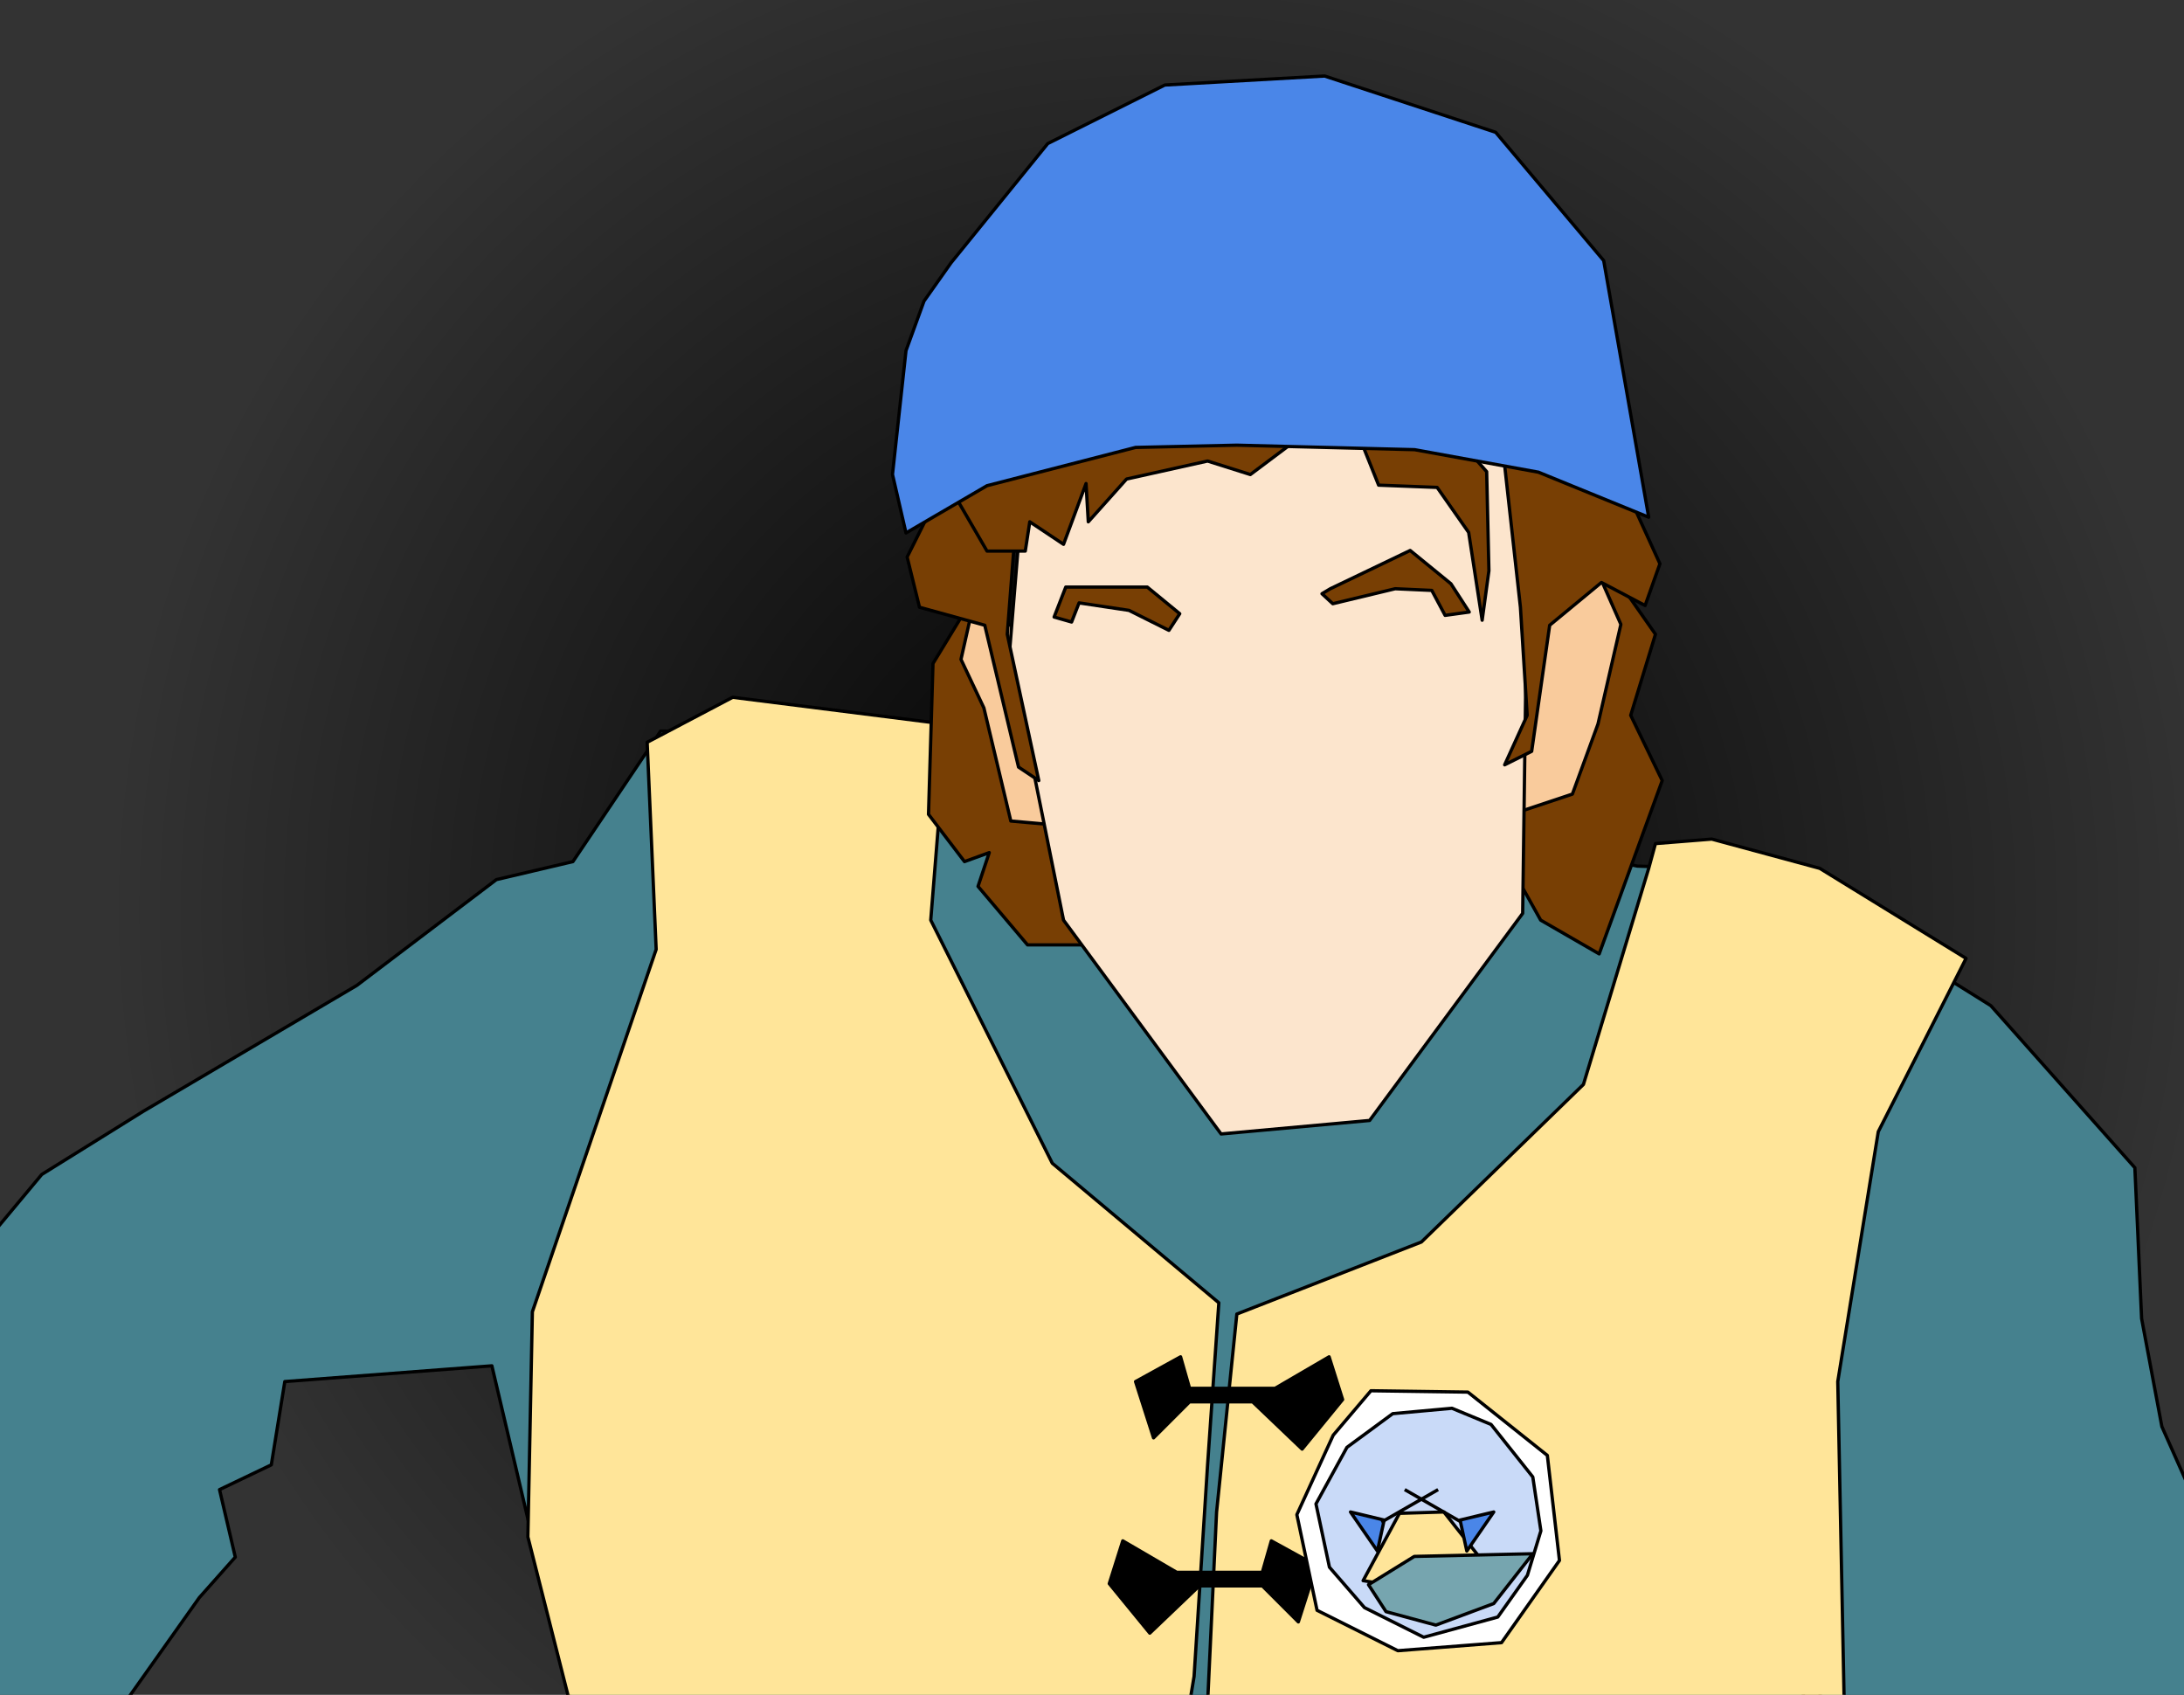 <svg version="1.1" viewBox="0.0 0.0 664.643 515.714" fill="none" stroke="none" stroke-linecap="square" stroke-miterlimit="10" xmlns:xlink="http://www.w3.org/1999/xlink" xmlns="http://www.w3.org/2000/svg"><rect x="0.0" y="0.0" width="664.643" height="515.714" fill="#333333" stroke="none"/><clipPath id="p.0"><path d="m0 0l664.643 0l0 515.714l-664.643 0l0 -515.714z" clip-rule="nonzero"/></clipPath><g clip-path="url(#p.0)"><path fill="#000000" fill-opacity="0.0" d="m0 0l664.643 0l0 515.714l-664.643 0z" fill-rule="evenodd"/><defs><radialGradient id="p.1" gradientUnits="userSpaceOnUse" gradientTransform="matrix(21.852 0.0 0.0 21.852 0.0 0.0)" spreadMethod="pad" cx="16.155" cy="12.675" fx="16.155" fy="12.675" r="21.852"><stop offset="0.0" stop-color="#000000"/><stop offset="0.67" stop-color="#000000" stop-opacity="0.0"/><stop offset="0.67" stop-color="#ffffff" stop-opacity="0.0"/><stop offset="1.0" stop-color="#ffffff" stop-opacity="0.0"/></radialGradient></defs><path fill="url(#p.1)" d="m-20.36 -20.714l0 595.363l746.761 0l0 -589.975z" fill-rule="evenodd"/><path stroke="#000000" stroke-width="1.0" stroke-linejoin="round" stroke-linecap="butt" d="m-20.36 -20.714l0 595.363l746.761 0l0 -589.975z" fill-rule="evenodd"/><path fill="#45818e" d="m-0.997 373.816l13.698 -16.438l30.822 -19.178l65.068 -38.354l42.465 -32.192l23.289 -5.48l26.711 -39.727l97.262 2.055l200.0 39.042l41.78 1.37l65.753 41.094l43.837 49.315l2.052 45.892l6.165 32.877l10.958 24.656l0 65.753l-113.698 -3.423l-4.795 -21.234l-2.052 20.549l-373.974 0l-24.656 -104.795l-63.016 4.795l-4.108 25.341l-15.756 7.535l4.795 20.546l-10.958 12.331l-23.289 32.877l-39.039 1.37z" fill-rule="evenodd"/><path stroke="#000000" stroke-width="1.0" stroke-linejoin="round" stroke-linecap="butt" d="m-0.997 373.816l13.698 -16.438l30.822 -19.178l65.068 -38.354l42.465 -32.192l23.289 -5.48l26.711 -39.727l97.262 2.055l200.0 39.042l41.78 1.37l65.753 41.094l43.837 49.315l2.052 45.892l6.165 32.877l10.958 24.656l0 65.753l-113.698 -3.423l-4.795 -21.234l-2.052 20.549l-373.974 0l-24.656 -104.795l-63.016 4.795l-4.108 25.341l-15.756 7.535l4.795 20.546l-10.958 12.331l-23.289 32.877l-39.039 1.37z" fill-rule="evenodd"/><path fill="#ffe599" d="m222.974 212.173l65.068 8.22l-4.795 59.588l36.987 73.974l50.685 42.465l-3.425 49.315l-4.108 64.383l-2.055 12.328l-187.672 -3.423l-13.013 -51.37l1.37 -68.493l37.672 -110.276l-2.74 -63.013z" fill-rule="evenodd"/><path stroke="#000000" stroke-width="1.0" stroke-linejoin="round" stroke-linecap="butt" d="m222.974 212.173l65.068 8.22l-4.795 59.588l36.987 73.974l50.685 42.465l-3.425 49.315l-4.108 64.383l-2.055 12.328l-187.672 -3.423l-13.013 -51.37l1.37 -68.493l37.672 -110.276l-2.74 -63.013z" fill-rule="evenodd"/><path fill="#783f04" d="m293.522 186.147l-9.591 15.753l-1.367 45.89l10.958 14.383l7.533 -2.74l-3.423 10.276l15.068 17.808l21.916 0l-4.108 -58.906l-11.646 -33.562z" fill-rule="evenodd"/><path stroke="#000000" stroke-width="1.0" stroke-linejoin="round" stroke-linecap="butt" d="m293.522 186.147l-9.591 15.753l-1.367 45.89l10.958 14.383l7.533 -2.74l-3.423 10.276l15.068 17.808l21.916 0l-4.108 -58.906l-11.646 -33.562z" fill-rule="evenodd"/><path fill="#783f04" d="m484.617 165.598l19.178 27.396l-7.533 24.659l9.588 19.864l-19.178 52.738l-17.808 -10.273l-16.438 -29.451l8.22 -63.013z" fill-rule="evenodd"/><path stroke="#000000" stroke-width="1.0" stroke-linejoin="round" stroke-linecap="butt" d="m484.617 165.598l19.178 27.396l-7.533 24.659l9.588 19.864l-19.178 52.738l-17.808 -10.273l-16.438 -29.451l8.22 -63.013z" fill-rule="evenodd"/><path fill="#f9cb9c" d="m296.139 184.252l-3.688 16.394l6.966 14.753l8.197 34.428l18.444 1.638l-8.197 -55.738z" fill-rule="evenodd"/><path stroke="#000000" stroke-width="1.0" stroke-linejoin="round" stroke-linecap="butt" d="m296.139 184.252l-3.688 16.394l6.966 14.753l8.197 34.428l18.444 1.638l-8.197 -55.738z" fill-rule="evenodd"/><path fill="#ffe599" d="m501.74 264.228l-19.861 65.753l-49.315 47.945l-56.165 21.919l-6.165 60.273l-2.74 58.22l193.837 4.793l-2.055 -102.738l12.328 -76.029l26.714 -52.74l-44.522 -27.396l-32.877 -8.906l-17.123 1.37z" fill-rule="evenodd"/><path stroke="#000000" stroke-width="1.0" stroke-linejoin="round" stroke-linecap="butt" d="m501.74 264.228l-19.861 65.753l-49.315 47.945l-56.165 21.919l-6.165 60.273l-2.74 58.22l193.837 4.793l-2.055 -102.738l12.328 -76.029l26.714 -52.74l-44.522 -27.396l-32.877 -8.906l-17.123 1.37z" fill-rule="evenodd"/><path fill="#000000" d="m345.577 420.394l13.698 -7.535l2.74 9.588l26.026 0l16.438 -9.588l4.11 13.013l-12.328 15.068l-15.068 -14.383l-19.178 0l-10.961 10.961z" fill-rule="evenodd"/><path stroke="#000000" stroke-width="1.0" stroke-linejoin="round" stroke-linecap="butt" d="m345.577 420.394l13.698 -7.535l2.74 9.588l26.026 0l16.438 -9.588l4.11 13.013l-12.328 15.068l-15.068 -14.383l-19.178 0l-10.961 10.961z" fill-rule="evenodd"/><path fill="#f9cb9c" d="m487.123 176.055l6.147 13.934l-6.966 30.328l-7.787 21.312l-14.756 4.916l-6.556 -13.113l-2.869 -32.378l9.425 -19.672z" fill-rule="evenodd"/><path stroke="#000000" stroke-width="1.0" stroke-linejoin="round" stroke-linecap="butt" d="m487.123 176.055l6.147 13.934l-6.966 30.328l-7.787 21.312l-14.756 4.916l-6.556 -13.113l-2.869 -32.378l9.425 -19.672z" fill-rule="evenodd"/><path fill="#000000" d="m400.591 476.394l-13.698 -7.535l-2.74 9.588l-26.026 0l-16.438 -9.588l-4.11 13.013l12.328 15.068l15.068 -14.383l19.178 0l10.961 10.961z" fill-rule="evenodd"/><path stroke="#000000" stroke-width="1.0" stroke-linejoin="round" stroke-linecap="butt" d="m400.591 476.394l-13.698 -7.535l-2.74 9.588l-26.026 0l-16.438 -9.588l-4.11 13.013l12.328 15.068l15.068 -14.383l19.178 0l10.961 10.961z" fill-rule="evenodd"/><path fill="#fce5cd" d="m312.016 140.255l-4.795 58.22l16.438 81.507l47.945 65.068l45.205 -4.11l46.577 -63.013l1.37 -102.055l-9.591 -51.37l-38.357 -30.136l-71.916 2.74z" fill-rule="evenodd"/><path stroke="#000000" stroke-width="1.0" stroke-linejoin="round" stroke-linecap="butt" d="m312.016 140.255l-4.795 58.22l16.438 81.507l47.945 65.068l45.205 -4.11l46.577 -63.013l1.37 -102.055l-9.591 -51.37l-38.357 -30.136l-71.916 2.74z" fill-rule="evenodd"/><path fill="#783f04" d="m310.646 139.57l-4.11 53.425l9.591 44.522l-6.165 -4.11l-10.273 -43.152l-19.863 -5.478l-3.766 -15.278l38.013 -75.819l-11.646 11.643l19.864 -8.218l-14.383 13.698l28.081 -10.273l-25.341 23.286z" fill-rule="evenodd"/><path stroke="#000000" stroke-width="1.0" stroke-linejoin="round" stroke-linecap="butt" d="m310.646 139.57l-4.11 53.425l9.591 44.522l-6.165 -4.11l-10.273 -43.152l-19.863 -5.478l-3.766 -15.278l38.013 -75.819l-11.646 11.643l19.864 -8.218l-14.383 13.698l28.081 -10.273l-25.341 23.286z" fill-rule="evenodd"/><path fill="#783f04" d="m456.535 129.297l6.165 55.48l2.055 32.877l-6.85 15.068l8.22 -4.11l5.478 -38.357l15.753 -13.013l13.291 7.01l4.507 -12.706l-18.85 -41.394l-18.126 -12.499l2.74 -17.808l-12.328 6.848z" fill-rule="evenodd"/><path stroke="#000000" stroke-width="1.0" stroke-linejoin="round" stroke-linecap="butt" d="m456.535 129.297l6.165 55.48l2.055 32.877l-6.85 15.068l8.22 -4.11l5.478 -38.357l15.753 -13.013l13.291 7.01l4.507 -12.706l-18.85 -41.394l-18.126 -12.499l2.74 -17.808l-12.328 6.848z" fill-rule="evenodd"/><path fill="#ffffff" d="m417.205 423.186l29.509 0.409l24.178 19.262l3.69 31.969l-17.625 25.0l-31.556 2.457l-24.591 -12.294l-6.147 -29.1l11.066 -24.178z" fill-rule="evenodd"/><path stroke="#000000" stroke-width="1.0" stroke-linejoin="round" stroke-linecap="butt" d="m417.205 423.186l29.509 0.409l24.178 19.262l3.69 31.969l-17.625 25.0l-31.556 2.457l-24.591 -12.294l-6.147 -29.1l11.066 -24.178z" fill-rule="evenodd"/><path fill="#c9daf8" d="m409.911 440.399l13.934 -10.247l18.031 -1.638l11.885 4.919l12.706 15.982l2.459 16.394l-4.1 13.525l-9.016 12.706l-22.541 6.147l-18.032 -9.016l-10.656 -12.297l-4.1 -19.262z" fill-rule="evenodd"/><path stroke="#000000" stroke-width="1.0" stroke-linejoin="round" stroke-linecap="butt" d="m409.911 440.399l13.934 -10.247l18.031 -1.638l11.885 4.919l12.706 15.982l2.459 16.394l-4.1 13.525l-9.016 12.706l-22.541 6.147l-18.032 -9.016l-10.656 -12.297l-4.1 -19.262z" fill-rule="evenodd"/><path fill="#ffe599" d="m414.827 480.974l11.066 -20.493l13.525 -0.409l15.165 19.262l-29.509 3.278z" fill-rule="evenodd"/><path stroke="#000000" stroke-width="1.0" stroke-linejoin="round" stroke-linecap="butt" d="m414.827 480.974l11.066 -20.493l13.525 -0.409l15.165 19.262l-29.509 3.278z" fill-rule="evenodd"/><path fill="#76a5af" d="m416.467 482.202l13.934 -8.606l36.066 -0.819l-11.885 15.163l-17.625 6.559l-15.163 -4.1z" fill-rule="evenodd"/><path stroke="#000000" stroke-width="1.0" stroke-linejoin="round" stroke-linecap="butt" d="m416.467 482.202l13.934 -8.606l36.066 -0.819l-11.885 15.163l-17.625 6.559l-15.163 -4.1z" fill-rule="evenodd"/><path fill="#4a86e8" d="m444.336 462.53l10.247 -2.459l-8.197 11.887z" fill-rule="evenodd"/><path stroke="#000000" stroke-width="1.0" stroke-linejoin="round" stroke-linecap="butt" d="m444.336 462.53l10.247 -2.459l-8.197 11.887z" fill-rule="evenodd"/><path fill="#000000" fill-opacity="0.0" d="m427.926 453.514l16.409 9.417" fill-rule="evenodd"/><path stroke="#000000" stroke-width="1.0" stroke-linejoin="round" stroke-linecap="butt" d="m427.926 453.514l16.409 9.417" fill-rule="evenodd"/><path fill="#4a86e8" d="m421.234 462.529l-10.247 -2.459l8.197 11.887z" fill-rule="evenodd"/><path stroke="#000000" stroke-width="1.0" stroke-linejoin="round" stroke-linecap="butt" d="m421.234 462.529l-10.247 -2.459l8.197 11.887z" fill-rule="evenodd"/><path fill="#000000" fill-opacity="0.0" d="m437.218 453.513l-16.409 9.417" fill-rule="evenodd"/><path stroke="#000000" stroke-width="1.0" stroke-linejoin="round" stroke-linecap="butt" d="m437.218 453.513l-16.409 9.417" fill-rule="evenodd"/><path fill="#783f04" d="m404.843 179.144l24.304 -11.646l12.404 10.129l5.57 8.606l-7.341 1.013l-4.05 -7.596l-11.139 -0.507l-18.99 4.559l-3.289 -3.039z" fill-rule="evenodd"/><path stroke="#000000" stroke-width="1.0" stroke-linejoin="round" stroke-linecap="butt" d="m404.843 179.144l24.304 -11.646l12.404 10.129l5.57 8.606l-7.341 1.013l-4.05 -7.596l-11.139 -0.507l-18.99 4.559l-3.289 -3.039z" fill-rule="evenodd"/><path fill="#783f04" d="m324.336 178.638l24.811 0l9.874 8.102l-3.291 5.063l-12.152 -6.076l-15.192 -2.278l-2.278 5.824l-5.315 -1.52z" fill-rule="evenodd"/><path stroke="#000000" stroke-width="1.0" stroke-linejoin="round" stroke-linecap="butt" d="m324.336 178.638l24.811 0l9.874 8.102l-3.291 5.063l-12.152 -6.076l-15.192 -2.278l-2.278 5.824l-5.315 -1.52z" fill-rule="evenodd"/><path fill="#783f04" d="m414.071 110.147l-57.535 -8.22l-41.78 -3.425l-20.549 19.864l-6.165 28.081l12.328 21.234l11.646 0l1.37 -8.903l10.273 6.848l6.85 -18.493l0.685 11.646l11.643 -13.016l24.656 -5.478l13.016 4.11l21.916 -16.438z" fill-rule="evenodd"/><path stroke="#000000" stroke-width="1.0" stroke-linejoin="round" stroke-linecap="butt" d="m414.071 110.147l-57.535 -8.22l-41.78 -3.425l-20.549 19.864l-6.165 28.081l12.328 21.234l11.646 0l1.37 -8.903l10.273 6.848l6.85 -18.493l0.685 11.646l11.643 -13.016l24.656 -5.478l13.016 4.11l21.916 -16.438z" fill-rule="evenodd"/><path fill="#783f04" d="m419.549 147.625l17.808 0.685l9.591 13.698l4.108 26.714l2.055 -15.068l-0.685 -30.136l-10.273 -11.646l-13.013 -8.218l-15.068 10.273z" fill-rule="evenodd"/><path stroke="#000000" stroke-width="1.0" stroke-linejoin="round" stroke-linecap="butt" d="m419.549 147.625l17.808 0.685l9.591 13.698l4.108 26.714l2.055 -15.068l-0.685 -30.136l-10.273 -11.646l-13.013 -8.218l-15.068 10.273z" fill-rule="evenodd"/><path fill="#4a86e8" d="m275.714 162.173l24.656 -14.383l45.207 -11.643l30.822 -0.685l54.11 1.37l37.669 6.848l33.562 13.698l-13.698 -78.081l-32.877 -39.042l-52.055 -17.123l-48.63 2.74l-35.617 17.808l-29.451 36.302l-8.218 11.643l-5.48 15.068l-4.11 37.672z" fill-rule="evenodd"/><path stroke="#000000" stroke-width="1.0" stroke-linejoin="round" stroke-linecap="butt" d="m275.714 162.173l24.656 -14.383l45.207 -11.643l30.822 -0.685l54.11 1.37l37.669 6.848l33.562 13.698l-13.698 -78.081l-32.877 -39.042l-52.055 -17.123l-48.63 2.74l-35.617 17.808l-29.451 36.302l-8.218 11.643l-5.48 15.068l-4.11 37.672z" fill-rule="evenodd"/><path fill="#000000" d="m882.942 -39.825l0 595.363l746.761 0l0 -589.975z" fill-rule="evenodd"/><path stroke="#000000" stroke-width="1.0" stroke-linejoin="round" stroke-linecap="butt" d="m882.942 -39.825l0 595.363l746.761 0l0 -589.975z" fill-rule="evenodd"/><path fill="#45818e" d="m902.304 354.705l13.698 -16.438l30.822 -19.178l65.068 -38.354l42.465 -32.192l23.289 -5.48l26.711 -39.727l97.262 2.055l200.0 39.042l41.78 1.37l65.753 41.094l43.837 49.315l2.052 45.892l6.165 32.877l10.958 24.656l0 65.753l-113.698 -3.423l-4.795 -21.234l-2.052 20.549l-373.974 0l-24.656 -104.795l-63.016 4.795l-4.108 25.341l-15.756 7.535l4.795 20.546l-10.958 12.331l-23.289 32.877l-39.039 1.37z" fill-rule="evenodd"/><path stroke="#000000" stroke-width="1.0" stroke-linejoin="round" stroke-linecap="butt" d="m902.304 354.705l13.698 -16.438l30.822 -19.178l65.068 -38.354l42.465 -32.192l23.289 -5.48l26.711 -39.727l97.262 2.055l200.0 39.042l41.78 1.37l65.753 41.094l43.837 49.315l2.052 45.892l6.165 32.877l10.958 24.656l0 65.753l-113.698 -3.423l-4.795 -21.234l-2.052 20.549l-373.974 0l-24.656 -104.795l-63.016 4.795l-4.108 25.341l-15.756 7.535l4.795 20.546l-10.958 12.331l-23.289 32.877l-39.039 1.37z" fill-rule="evenodd"/><path fill="#ffe599" d="m1126.276 193.062l65.068 8.22l-4.795 59.588l36.987 73.974l50.685 42.465l-3.425 49.315l-4.108 64.383l-2.055 12.328l-187.672 -3.423l-13.013 -51.37l1.37 -68.493l37.672 -110.276l-2.74 -63.013z" fill-rule="evenodd"/><path stroke="#000000" stroke-width="1.0" stroke-linejoin="round" stroke-linecap="butt" d="m1126.276 193.062l65.068 8.22l-4.795 59.588l36.987 73.974l50.685 42.465l-3.425 49.315l-4.108 64.383l-2.055 12.328l-187.672 -3.423l-13.013 -51.37l1.37 -68.493l37.672 -110.276l-2.74 -63.013z" fill-rule="evenodd"/><path fill="#783f04" d="m1196.824 167.035l-9.59 15.753l-1.368 45.89l10.958 14.383l7.533 -2.74l-3.423 10.276l15.068 17.808l21.916 0l-4.108 -58.906l-11.646 -33.562z" fill-rule="evenodd"/><path stroke="#000000" stroke-width="1.0" stroke-linejoin="round" stroke-linecap="butt" d="m1196.824 167.035l-9.59 15.753l-1.368 45.89l10.958 14.383l7.533 -2.74l-3.423 10.276l15.068 17.808l21.916 0l-4.108 -58.906l-11.646 -33.562z" fill-rule="evenodd"/><path fill="#783f04" d="m1387.919 146.487l19.179 27.396l-7.533 24.659l9.588 19.864l-19.178 52.738l-17.808 -10.273l-16.438 -29.451l8.22 -63.013z" fill-rule="evenodd"/><path stroke="#000000" stroke-width="1.0" stroke-linejoin="round" stroke-linecap="butt" d="m1387.919 146.487l19.179 27.396l-7.533 24.659l9.588 19.864l-19.178 52.738l-17.808 -10.273l-16.438 -29.451l8.22 -63.013z" fill-rule="evenodd"/><path fill="#f9cb9c" d="m1199.441 165.14l-3.688 16.394l6.966 14.753l8.197 34.428l18.444 1.638l-8.197 -55.738z" fill-rule="evenodd"/><path stroke="#000000" stroke-width="1.0" stroke-linejoin="round" stroke-linecap="butt" d="m1199.441 165.14l-3.688 16.394l6.966 14.753l8.197 34.428l18.444 1.638l-8.197 -55.738z" fill-rule="evenodd"/><path fill="#ffe599" d="m1405.042 245.117l-19.861 65.753l-49.315 47.945l-56.165 21.919l-6.165 60.273l-2.74 58.22l193.837 4.793l-2.055 -102.738l12.328 -76.029l26.714 -52.74l-44.522 -27.396l-32.877 -8.906l-17.123 1.37z" fill-rule="evenodd"/><path stroke="#000000" stroke-width="1.0" stroke-linejoin="round" stroke-linecap="butt" d="m1405.042 245.117l-19.861 65.753l-49.315 47.945l-56.165 21.919l-6.165 60.273l-2.74 58.22l193.837 4.793l-2.055 -102.738l12.328 -76.029l26.714 -52.74l-44.522 -27.396l-32.877 -8.906l-17.123 1.37z" fill-rule="evenodd"/><path fill="#000000" d="m1248.879 401.282l13.698 -7.535l2.74 9.588l26.026 0l16.438 -9.588l4.11 13.013l-12.328 15.068l-15.068 -14.383l-19.178 0l-10.961 10.961z" fill-rule="evenodd"/><path stroke="#000000" stroke-width="1.0" stroke-linejoin="round" stroke-linecap="butt" d="m1248.879 401.282l13.698 -7.535l2.74 9.588l26.026 0l16.438 -9.588l4.11 13.013l-12.328 15.068l-15.068 -14.383l-19.178 0l-10.961 10.961z" fill-rule="evenodd"/><path fill="#f9cb9c" d="m1390.425 156.944l6.147 13.934l-6.966 30.328l-7.787 21.312l-14.756 4.916l-6.556 -13.113l-2.869 -32.378l9.425 -19.672z" fill-rule="evenodd"/><path stroke="#000000" stroke-width="1.0" stroke-linejoin="round" stroke-linecap="butt" d="m1390.425 156.944l6.147 13.934l-6.966 30.328l-7.787 21.312l-14.756 4.916l-6.556 -13.113l-2.869 -32.378l9.425 -19.672z" fill-rule="evenodd"/><path fill="#000000" d="m1303.892 457.282l-13.698 -7.535l-2.74 9.588l-26.026 0l-16.438 -9.588l-4.11 13.013l12.328 15.068l15.068 -14.383l19.178 0l10.961 10.961z" fill-rule="evenodd"/><path stroke="#000000" stroke-width="1.0" stroke-linejoin="round" stroke-linecap="butt" d="m1303.892 457.282l-13.698 -7.535l-2.74 9.588l-26.026 0l-16.438 -9.588l-4.11 13.013l12.328 15.068l15.068 -14.383l19.178 0l10.961 10.961z" fill-rule="evenodd"/><path fill="#fce5cd" d="m1215.318 121.143l-4.795 58.22l16.438 81.507l47.945 65.068l45.205 -4.11l46.577 -63.013l1.37 -102.055l-9.591 -51.37l-38.357 -30.136l-71.916 2.74z" fill-rule="evenodd"/><path stroke="#000000" stroke-width="1.0" stroke-linejoin="round" stroke-linecap="butt" d="m1215.318 121.143l-4.795 58.22l16.438 81.507l47.945 65.068l45.205 -4.11l46.577 -63.013l1.37 -102.055l-9.591 -51.37l-38.357 -30.136l-71.916 2.74z" fill-rule="evenodd"/><path fill="#783f04" d="m1213.947 120.458l-4.11 53.425l9.591 44.522l-6.165 -4.11l-10.273 -43.152l-19.864 -5.478l-3.766 -15.278l38.013 -75.819l-11.646 11.643l19.864 -8.218l-14.383 13.698l28.081 -10.273l-25.341 23.286z" fill-rule="evenodd"/><path stroke="#000000" stroke-width="1.0" stroke-linejoin="round" stroke-linecap="butt" d="m1213.947 120.458l-4.11 53.425l9.591 44.522l-6.165 -4.11l-10.273 -43.152l-19.864 -5.478l-3.766 -15.278l38.013 -75.819l-11.646 11.643l19.864 -8.218l-14.383 13.698l28.081 -10.273l-25.341 23.286z" fill-rule="evenodd"/><path fill="#783f04" d="m1359.837 110.185l6.165 55.48l2.055 32.877l-6.85 15.068l8.22 -4.11l5.478 -38.357l15.753 -13.013l13.291 7.01l4.507 -12.706l-18.85 -41.394l-18.126 -12.499l2.74 -17.808l-12.328 6.848z" fill-rule="evenodd"/><path stroke="#000000" stroke-width="1.0" stroke-linejoin="round" stroke-linecap="butt" d="m1359.837 110.185l6.165 55.48l2.055 32.877l-6.85 15.068l8.22 -4.11l5.478 -38.357l15.753 -13.013l13.291 7.01l4.507 -12.706l-18.85 -41.394l-18.126 -12.499l2.74 -17.808l-12.328 6.848z" fill-rule="evenodd"/><path fill="#ffffff" d="m1320.507 404.075l29.509 0.409l24.178 19.262l3.69 31.969l-17.625 25.0l-31.557 2.457l-24.59 -12.294l-6.147 -29.1l11.066 -24.178z" fill-rule="evenodd"/><path stroke="#000000" stroke-width="1.0" stroke-linejoin="round" stroke-linecap="butt" d="m1320.507 404.075l29.509 0.409l24.178 19.262l3.69 31.969l-17.625 25.0l-31.557 2.457l-24.59 -12.294l-6.147 -29.1l11.066 -24.178z" fill-rule="evenodd"/><path fill="#c9daf8" d="m1313.213 421.287l13.934 -10.247l18.031 -1.638l11.885 4.919l12.706 15.982l2.459 16.394l-4.1 13.525l-9.016 12.706l-22.541 6.147l-18.031 -9.016l-10.656 -12.297l-4.1 -19.262z" fill-rule="evenodd"/><path stroke="#000000" stroke-width="1.0" stroke-linejoin="round" stroke-linecap="butt" d="m1313.213 421.287l13.934 -10.247l18.031 -1.638l11.885 4.919l12.706 15.982l2.459 16.394l-4.1 13.525l-9.016 12.706l-22.541 6.147l-18.031 -9.016l-10.656 -12.297l-4.1 -19.262z" fill-rule="evenodd"/><path fill="#ffe599" d="m1318.129 461.862l11.066 -20.493l13.525 -0.409l15.165 19.262l-29.509 3.278z" fill-rule="evenodd"/><path stroke="#000000" stroke-width="1.0" stroke-linejoin="round" stroke-linecap="butt" d="m1318.129 461.862l11.066 -20.493l13.525 -0.409l15.165 19.262l-29.509 3.278z" fill-rule="evenodd"/><path fill="#76a5af" d="m1319.769 463.091l13.934 -8.606l36.066 -0.819l-11.885 15.163l-17.625 6.559l-15.163 -4.1z" fill-rule="evenodd"/><path stroke="#000000" stroke-width="1.0" stroke-linejoin="round" stroke-linecap="butt" d="m1319.769 463.091l13.934 -8.606l36.066 -0.819l-11.885 15.163l-17.625 6.559l-15.163 -4.1z" fill-rule="evenodd"/><path fill="#4a86e8" d="m1347.638 443.419l10.247 -2.459l-8.197 11.887z" fill-rule="evenodd"/><path stroke="#000000" stroke-width="1.0" stroke-linejoin="round" stroke-linecap="butt" d="m1347.638 443.419l10.247 -2.459l-8.197 11.887z" fill-rule="evenodd"/><path fill="#000000" fill-opacity="0.0" d="m1331.228 434.403l16.409 9.417" fill-rule="evenodd"/><path stroke="#000000" stroke-width="1.0" stroke-linejoin="round" stroke-linecap="butt" d="m1331.228 434.403l16.409 9.417" fill-rule="evenodd"/><path fill="#4a86e8" d="m1324.535 443.417l-10.247 -2.459l8.197 11.887z" fill-rule="evenodd"/><path stroke="#000000" stroke-width="1.0" stroke-linejoin="round" stroke-linecap="butt" d="m1324.535 443.417l-10.247 -2.459l8.197 11.887z" fill-rule="evenodd"/><path fill="#000000" fill-opacity="0.0" d="m1340.52 434.402l-16.409 9.417" fill-rule="evenodd"/><path stroke="#000000" stroke-width="1.0" stroke-linejoin="round" stroke-linecap="butt" d="m1340.52 434.402l-16.409 9.417" fill-rule="evenodd"/><path fill="#783f04" d="m1308.144 160.033l24.304 -11.646l12.404 10.129l5.57 8.606l-7.341 1.013l-4.05 -7.596l-11.139 -0.507l-18.99 4.559l-3.289 -3.039z" fill-rule="evenodd"/><path stroke="#000000" stroke-width="1.0" stroke-linejoin="round" stroke-linecap="butt" d="m1308.144 160.033l24.304 -11.646l12.404 10.129l5.57 8.606l-7.341 1.013l-4.05 -7.596l-11.139 -0.507l-18.99 4.559l-3.289 -3.039z" fill-rule="evenodd"/><path fill="#783f04" d="m1227.638 159.526l24.811 0l9.874 8.102l-3.291 5.063l-12.152 -6.076l-15.192 -2.278l-2.278 5.824l-5.315 -1.52z" fill-rule="evenodd"/><path stroke="#000000" stroke-width="1.0" stroke-linejoin="round" stroke-linecap="butt" d="m1227.638 159.526l24.811 0l9.874 8.102l-3.291 5.063l-12.152 -6.076l-15.192 -2.278l-2.278 5.824l-5.315 -1.52z" fill-rule="evenodd"/><path fill="#783f04" d="m1317.373 91.035l-57.535 -8.22l-41.78 -3.425l-20.549 19.864l-6.165 28.081l12.328 21.234l11.646 0l1.37 -8.903l10.273 6.848l6.85 -18.493l0.685 11.646l11.643 -13.016l24.656 -5.478l13.016 4.11l21.916 -16.438z" fill-rule="evenodd"/><path stroke="#000000" stroke-width="1.0" stroke-linejoin="round" stroke-linecap="butt" d="m1317.373 91.035l-57.535 -8.22l-41.78 -3.425l-20.549 19.864l-6.165 28.081l12.328 21.234l11.646 0l1.37 -8.903l10.273 6.848l6.85 -18.493l0.685 11.646l11.643 -13.016l24.656 -5.478l13.016 4.11l21.916 -16.438z" fill-rule="evenodd"/><path fill="#783f04" d="m1322.85 128.513l17.808 0.685l9.591 13.698l4.108 26.714l2.055 -15.068l-0.685 -30.136l-10.273 -11.646l-13.013 -8.218l-15.068 10.273z" fill-rule="evenodd"/><path stroke="#000000" stroke-width="1.0" stroke-linejoin="round" stroke-linecap="butt" d="m1322.85 128.513l17.808 0.685l9.591 13.698l4.108 26.714l2.055 -15.068l-0.685 -30.136l-10.273 -11.646l-13.013 -8.218l-15.068 10.273z" fill-rule="evenodd"/><path fill="#4a86e8" d="m1179.016 143.062l24.656 -14.383l45.207 -11.643l30.822 -0.685l54.11 1.37l37.669 6.848l33.562 13.698l-13.698 -78.081l-32.877 -39.042l-52.055 -17.123l-48.63 2.74l-35.617 17.808l-29.452 36.302l-8.218 11.643l-5.48 15.068l-4.11 37.672z" fill-rule="evenodd"/><path stroke="#000000" stroke-width="1.0" stroke-linejoin="round" stroke-linecap="butt" d="m1179.016 143.062l24.656 -14.383l45.207 -11.643l30.822 -0.685l54.11 1.37l37.669 6.848l33.562 13.698l-13.698 -78.081l-32.877 -39.042l-52.055 -17.123l-48.63 2.74l-35.617 17.808l-29.452 36.302l-8.218 11.643l-5.48 15.068l-4.11 37.672z" fill-rule="evenodd"/></g></svg>